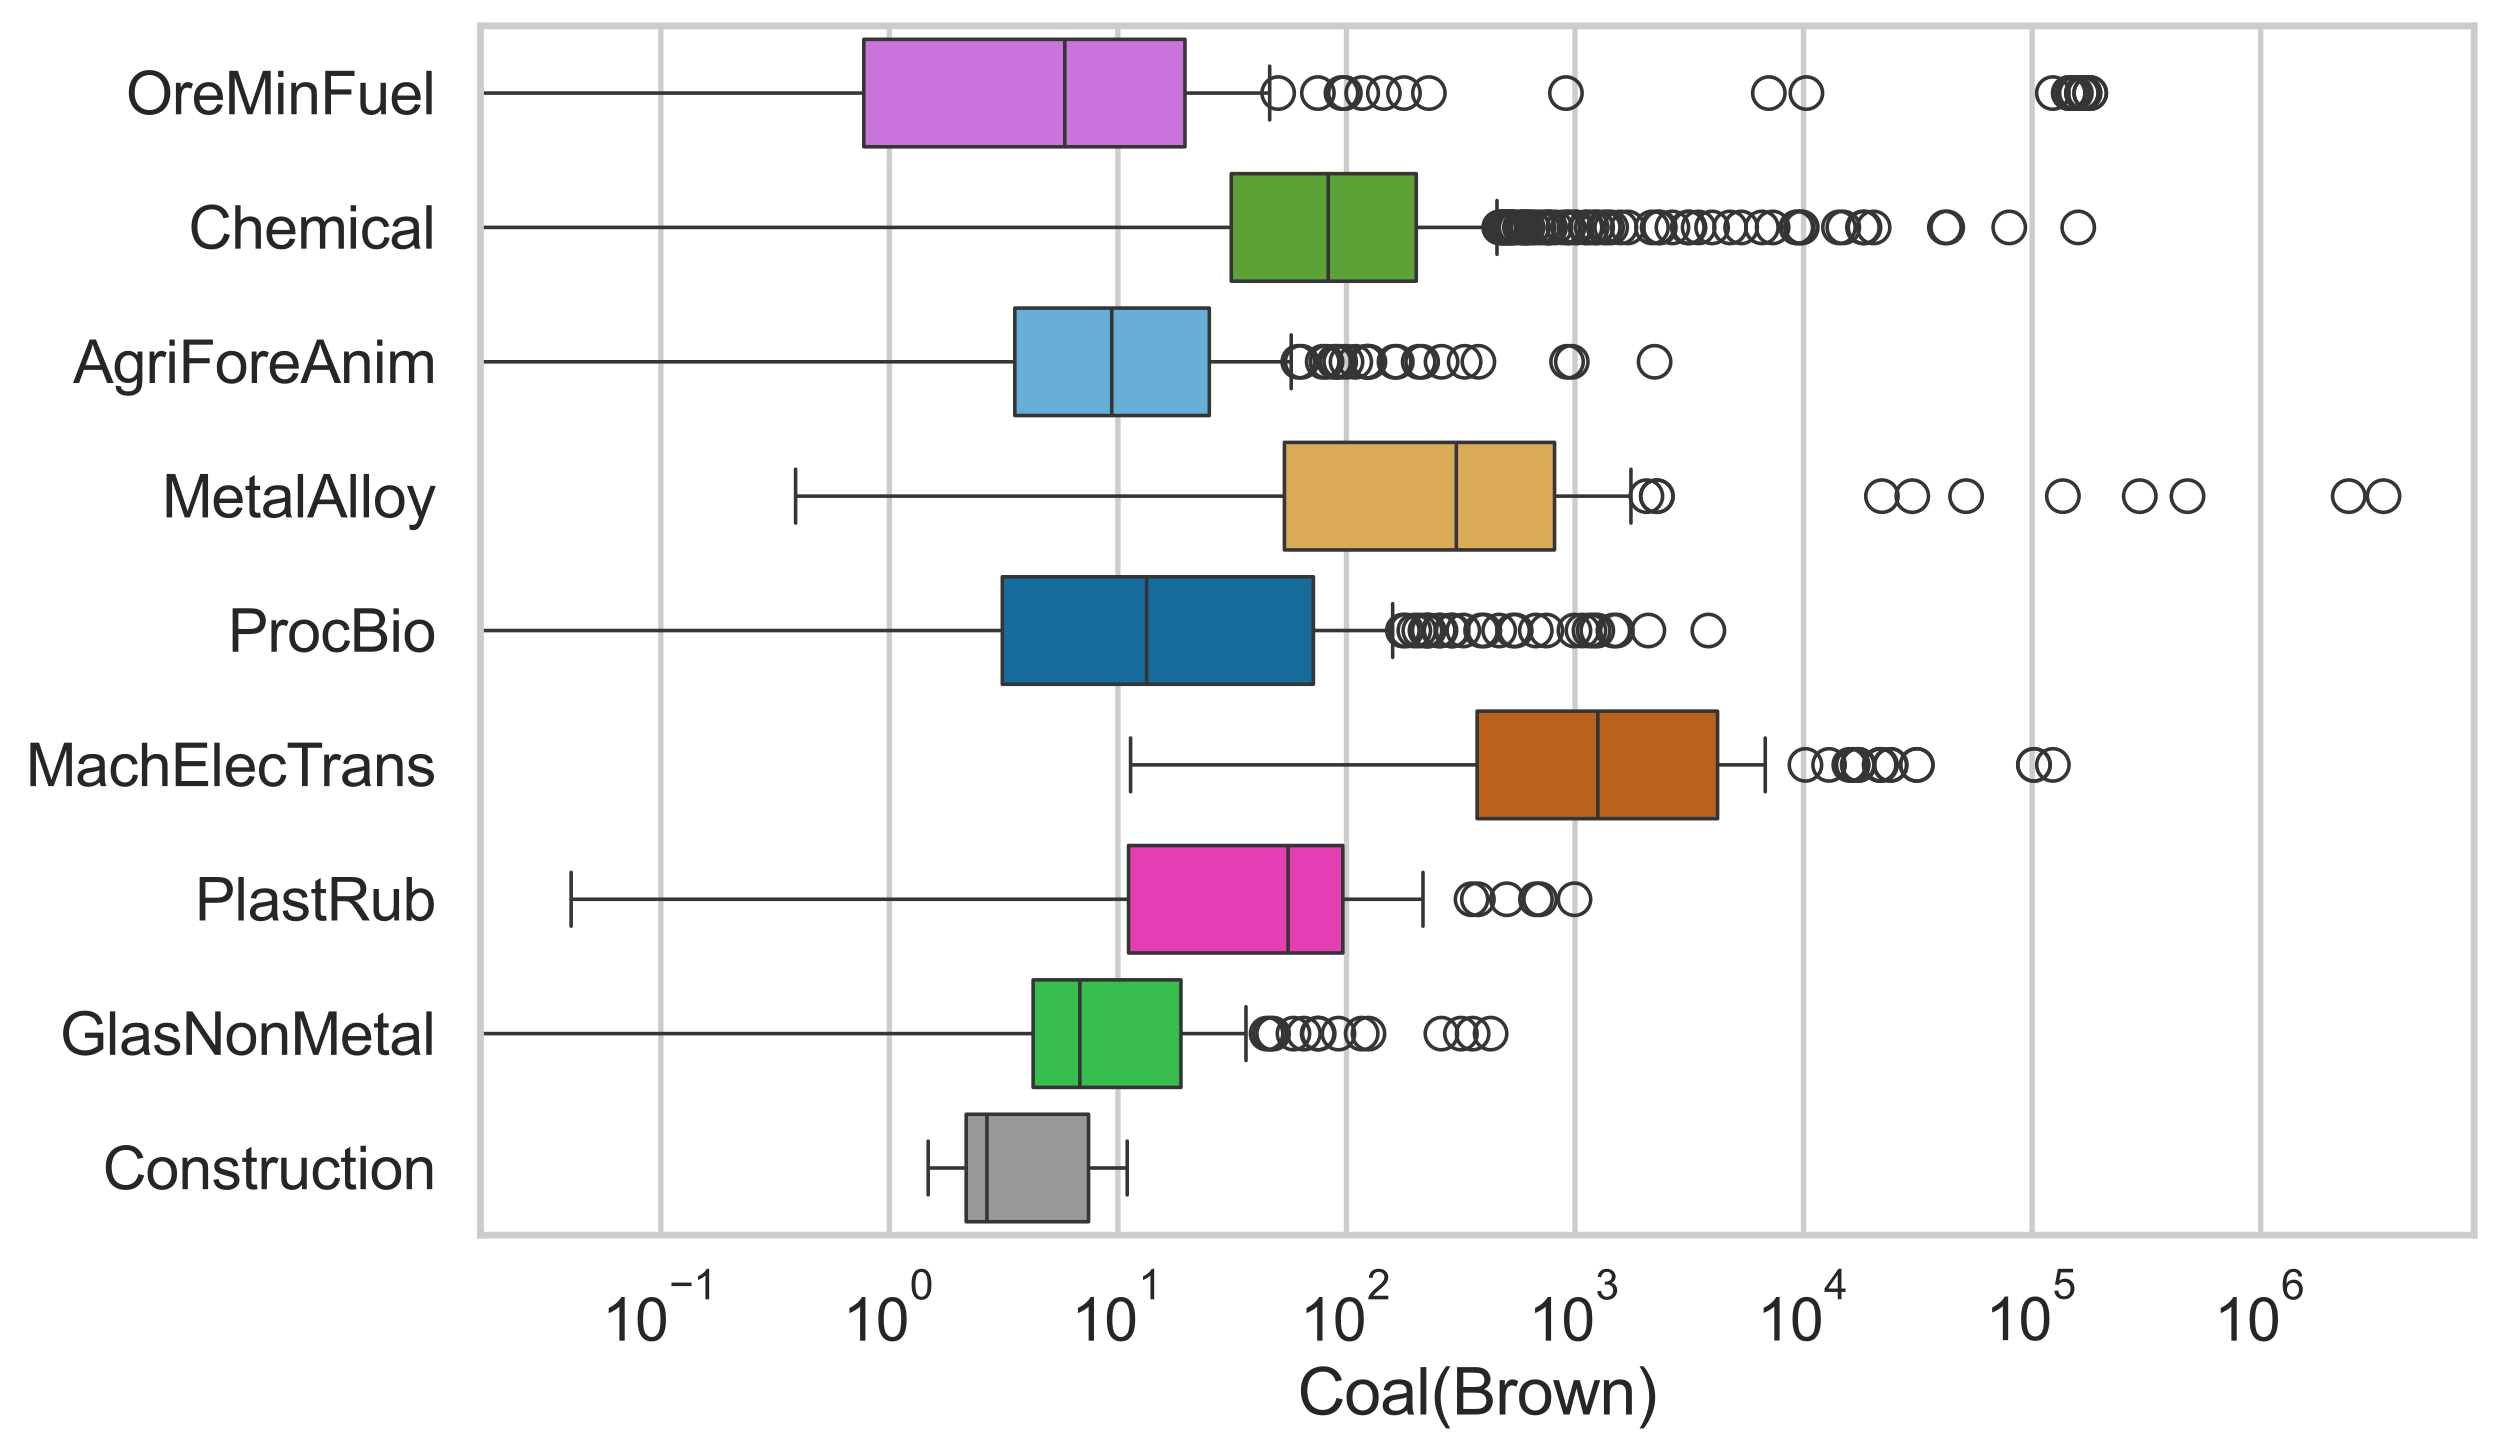 <?xml version="1.0" encoding="utf-8" standalone="no"?>
<!DOCTYPE svg PUBLIC "-//W3C//DTD SVG 1.1//EN"
  "http://www.w3.org/Graphics/SVG/1.1/DTD/svg11.dtd">
<svg xmlns:xlink="http://www.w3.org/1999/xlink" width="695.577pt" height="404.551pt" viewBox="0 0 695.577 404.551" xmlns="http://www.w3.org/2000/svg" version="1.1">
 <defs>
  <style type="text/css">*{stroke-linejoin: round; stroke-linecap: butt}</style>
 </defs>
 <g id="figure_1">
  <g id="patch_1">
   <path d="M 0 404.551 
L 695.577 404.551 
L 695.577 0 
L 0 0 
z
" style="fill: #ffffff"/>
  </g>
  <g id="axes_1">
   <g id="patch_2">
    <path d="M 133.697 343.665 
L 688.377 343.665 
L 688.377 7.2 
L 133.697 7.2 
z
" style="fill: #ffffff"/>
   </g>
   <g id="matplotlib.axis_1">
    <g id="xtick_1">
     <g id="line2d_1">
      <path d="M 183.856 343.665 
L 183.856 7.2 
" clip-path="url(#p3b2864bb59)" style="fill: none; stroke: #cccccc; stroke-width: 1.5; stroke-linecap: round"/>
     </g>
     <g id="text_1">
      <!-- $\mathdefault{10^{-1}}$ -->
      <g style="fill: #262626" transform="translate(167.521 373.18) scale(0.165 -0.165)">
       <defs>
        <path id="ArialMT-31" d="M 2384 0 
L 1822 0 
L 1822 3584 
Q 1619 3391 1289 3197 
Q 959 3003 697 2906 
L 697 3450 
Q 1169 3672 1522 3987 
Q 1875 4303 2022 4600 
L 2384 4600 
L 2384 0 
z
" transform="scale(0.016)"/>
        <path id="ArialMT-30" d="M 266 2259 
Q 266 3072 433 3567 
Q 600 4063 929 4331 
Q 1259 4600 1759 4600 
Q 2128 4600 2406 4451 
Q 2684 4303 2865 4023 
Q 3047 3744 3150 3342 
Q 3253 2941 3253 2259 
Q 3253 1453 3087 958 
Q 2922 463 2592 192 
Q 2263 -78 1759 -78 
Q 1097 -78 719 397 
Q 266 969 266 2259 
z
M 844 2259 
Q 844 1131 1108 757 
Q 1372 384 1759 384 
Q 2147 384 2411 759 
Q 2675 1134 2675 2259 
Q 2675 3391 2411 3762 
Q 2147 4134 1753 4134 
Q 1366 4134 1134 3806 
Q 844 3388 844 2259 
z
" transform="scale(0.016)"/>
        <path id="ArialMT-2212" d="M 3381 1997 
L 356 1997 
L 356 2522 
L 3381 2522 
L 3381 1997 
z
" transform="scale(0.016)"/>
       </defs>
       <use xlink:href="#ArialMT-31" transform="translate(0 0.994)"/>
       <use xlink:href="#ArialMT-30" transform="translate(55.615 0.994)"/>
       <use xlink:href="#ArialMT-2212" transform="translate(112.973 70.688) scale(0.7)"/>
       <use xlink:href="#ArialMT-31" transform="translate(153.852 70.688) scale(0.7)"/>
      </g>
     </g>
    </g>
    <g id="xtick_2">
     <g id="line2d_2">
      <path d="M 247.446 343.665 
L 247.446 7.2 
" clip-path="url(#p3b2864bb59)" style="fill: none; stroke: #cccccc; stroke-width: 1.5; stroke-linecap: round"/>
     </g>
     <g id="text_2">
      <!-- $\mathdefault{10^{0}}$ -->
      <g style="fill: #262626" transform="translate(234.493 373.18) scale(0.165 -0.165)">
       <use xlink:href="#ArialMT-31" transform="translate(0 0.994)"/>
       <use xlink:href="#ArialMT-30" transform="translate(55.615 0.994)"/>
       <use xlink:href="#ArialMT-30" transform="translate(112.973 70.688) scale(0.7)"/>
      </g>
     </g>
    </g>
    <g id="xtick_3">
     <g id="line2d_3">
      <path d="M 311.036 343.665 
L 311.036 7.2 
" clip-path="url(#p3b2864bb59)" style="fill: none; stroke: #cccccc; stroke-width: 1.5; stroke-linecap: round"/>
     </g>
     <g id="text_3">
      <!-- $\mathdefault{10^{1}}$ -->
      <g style="fill: #262626" transform="translate(298.083 373.18) scale(0.165 -0.165)">
       <use xlink:href="#ArialMT-31" transform="translate(0 0.994)"/>
       <use xlink:href="#ArialMT-30" transform="translate(55.615 0.994)"/>
       <use xlink:href="#ArialMT-31" transform="translate(112.973 70.688) scale(0.7)"/>
      </g>
     </g>
    </g>
    <g id="xtick_4">
     <g id="line2d_4">
      <path d="M 374.626 343.665 
L 374.626 7.2 
" clip-path="url(#p3b2864bb59)" style="fill: none; stroke: #cccccc; stroke-width: 1.5; stroke-linecap: round"/>
     </g>
     <g id="text_4">
      <!-- $\mathdefault{10^{2}}$ -->
      <g style="fill: #262626" transform="translate(361.673 373.18) scale(0.165 -0.165)">
       <defs>
        <path id="ArialMT-32" d="M 3222 541 
L 3222 0 
L 194 0 
Q 188 203 259 391 
Q 375 700 629 1000 
Q 884 1300 1366 1694 
Q 2113 2306 2375 2664 
Q 2638 3022 2638 3341 
Q 2638 3675 2398 3904 
Q 2159 4134 1775 4134 
Q 1369 4134 1125 3890 
Q 881 3647 878 3216 
L 300 3275 
Q 359 3922 746 4261 
Q 1134 4600 1788 4600 
Q 2447 4600 2831 4234 
Q 3216 3869 3216 3328 
Q 3216 3053 3103 2787 
Q 2991 2522 2730 2228 
Q 2469 1934 1863 1422 
Q 1356 997 1212 845 
Q 1069 694 975 541 
L 3222 541 
z
" transform="scale(0.016)"/>
       </defs>
       <use xlink:href="#ArialMT-31" transform="translate(0 0.994)"/>
       <use xlink:href="#ArialMT-30" transform="translate(55.615 0.994)"/>
       <use xlink:href="#ArialMT-32" transform="translate(112.973 70.688) scale(0.7)"/>
      </g>
     </g>
    </g>
    <g id="xtick_5">
     <g id="line2d_5">
      <path d="M 438.216 343.665 
L 438.216 7.2 
" clip-path="url(#p3b2864bb59)" style="fill: none; stroke: #cccccc; stroke-width: 1.5; stroke-linecap: round"/>
     </g>
     <g id="text_5">
      <!-- $\mathdefault{10^{3}}$ -->
      <g style="fill: #262626" transform="translate(425.263 373.18) scale(0.165 -0.165)">
       <defs>
        <path id="ArialMT-33" d="M 269 1209 
L 831 1284 
Q 928 806 1161 595 
Q 1394 384 1728 384 
Q 2125 384 2398 659 
Q 2672 934 2672 1341 
Q 2672 1728 2419 1979 
Q 2166 2231 1775 2231 
Q 1616 2231 1378 2169 
L 1441 2663 
Q 1497 2656 1531 2656 
Q 1891 2656 2178 2843 
Q 2466 3031 2466 3422 
Q 2466 3731 2256 3934 
Q 2047 4138 1716 4138 
Q 1388 4138 1169 3931 
Q 950 3725 888 3313 
L 325 3413 
Q 428 3978 793 4289 
Q 1159 4600 1703 4600 
Q 2078 4600 2393 4439 
Q 2709 4278 2876 4000 
Q 3044 3722 3044 3409 
Q 3044 3113 2884 2869 
Q 2725 2625 2413 2481 
Q 2819 2388 3044 2092 
Q 3269 1797 3269 1353 
Q 3269 753 2831 336 
Q 2394 -81 1725 -81 
Q 1122 -81 723 278 
Q 325 638 269 1209 
z
" transform="scale(0.016)"/>
       </defs>
       <use xlink:href="#ArialMT-31" transform="translate(0 0.994)"/>
       <use xlink:href="#ArialMT-30" transform="translate(55.615 0.994)"/>
       <use xlink:href="#ArialMT-33" transform="translate(112.973 70.688) scale(0.7)"/>
      </g>
     </g>
    </g>
    <g id="xtick_6">
     <g id="line2d_6">
      <path d="M 501.806 343.665 
L 501.806 7.2 
" clip-path="url(#p3b2864bb59)" style="fill: none; stroke: #cccccc; stroke-width: 1.5; stroke-linecap: round"/>
     </g>
     <g id="text_6">
      <!-- $\mathdefault{10^{4}}$ -->
      <g style="fill: #262626" transform="translate(488.853 373.015) scale(0.165 -0.165)">
       <defs>
        <path id="ArialMT-34" d="M 2069 0 
L 2069 1097 
L 81 1097 
L 81 1613 
L 2172 4581 
L 2631 4581 
L 2631 1613 
L 3250 1613 
L 3250 1097 
L 2631 1097 
L 2631 0 
L 2069 0 
z
M 2069 1613 
L 2069 3678 
L 634 1613 
L 2069 1613 
z
" transform="scale(0.016)"/>
       </defs>
       <use xlink:href="#ArialMT-31" transform="translate(0 0.202)"/>
       <use xlink:href="#ArialMT-30" transform="translate(55.615 0.202)"/>
       <use xlink:href="#ArialMT-34" transform="translate(112.973 69.895) scale(0.7)"/>
      </g>
     </g>
    </g>
    <g id="xtick_7">
     <g id="line2d_7">
      <path d="M 565.396 343.665 
L 565.396 7.2 
" clip-path="url(#p3b2864bb59)" style="fill: none; stroke: #cccccc; stroke-width: 1.5; stroke-linecap: round"/>
     </g>
     <g id="text_7">
      <!-- $\mathdefault{10^{5}}$ -->
      <g style="fill: #262626" transform="translate(552.443 373.015) scale(0.165 -0.165)">
       <defs>
        <path id="ArialMT-35" d="M 266 1200 
L 856 1250 
Q 922 819 1161 601 
Q 1400 384 1738 384 
Q 2144 384 2425 690 
Q 2706 997 2706 1503 
Q 2706 1984 2436 2262 
Q 2166 2541 1728 2541 
Q 1456 2541 1237 2417 
Q 1019 2294 894 2097 
L 366 2166 
L 809 4519 
L 3088 4519 
L 3088 3981 
L 1259 3981 
L 1013 2750 
Q 1425 3038 1878 3038 
Q 2478 3038 2890 2622 
Q 3303 2206 3303 1553 
Q 3303 931 2941 478 
Q 2500 -78 1738 -78 
Q 1113 -78 717 272 
Q 322 622 266 1200 
z
" transform="scale(0.016)"/>
       </defs>
       <use xlink:href="#ArialMT-31" transform="translate(0 0.88)"/>
       <use xlink:href="#ArialMT-30" transform="translate(55.615 0.88)"/>
       <use xlink:href="#ArialMT-35" transform="translate(112.973 70.573) scale(0.7)"/>
      </g>
     </g>
    </g>
    <g id="xtick_8">
     <g id="line2d_8">
      <path d="M 628.986 343.665 
L 628.986 7.2 
" clip-path="url(#p3b2864bb59)" style="fill: none; stroke: #cccccc; stroke-width: 1.5; stroke-linecap: round"/>
     </g>
     <g id="text_8">
      <!-- $\mathdefault{10^{6}}$ -->
      <g style="fill: #262626" transform="translate(616.033 373.18) scale(0.165 -0.165)">
       <defs>
        <path id="ArialMT-36" d="M 3184 3459 
L 2625 3416 
Q 2550 3747 2413 3897 
Q 2184 4138 1850 4138 
Q 1581 4138 1378 3988 
Q 1113 3794 959 3422 
Q 806 3050 800 2363 
Q 1003 2672 1297 2822 
Q 1591 2972 1913 2972 
Q 2475 2972 2870 2558 
Q 3266 2144 3266 1488 
Q 3266 1056 3080 686 
Q 2894 316 2569 119 
Q 2244 -78 1831 -78 
Q 1128 -78 684 439 
Q 241 956 241 2144 
Q 241 3472 731 4075 
Q 1159 4600 1884 4600 
Q 2425 4600 2770 4297 
Q 3116 3994 3184 3459 
z
M 888 1484 
Q 888 1194 1011 928 
Q 1134 663 1356 523 
Q 1578 384 1822 384 
Q 2178 384 2434 671 
Q 2691 959 2691 1453 
Q 2691 1928 2437 2201 
Q 2184 2475 1800 2475 
Q 1419 2475 1153 2201 
Q 888 1928 888 1484 
z
" transform="scale(0.016)"/>
       </defs>
       <use xlink:href="#ArialMT-31" transform="translate(0 0.994)"/>
       <use xlink:href="#ArialMT-30" transform="translate(55.615 0.994)"/>
       <use xlink:href="#ArialMT-36" transform="translate(112.973 70.688) scale(0.7)"/>
      </g>
     </g>
    </g>
    <g id="xtick_9"/>
    <g id="xtick_10"/>
    <g id="xtick_11"/>
    <g id="xtick_12"/>
    <g id="xtick_13"/>
    <g id="xtick_14"/>
    <g id="xtick_15"/>
    <g id="xtick_16"/>
    <g id="xtick_17"/>
    <g id="xtick_18"/>
    <g id="xtick_19"/>
    <g id="xtick_20"/>
    <g id="xtick_21"/>
    <g id="xtick_22"/>
    <g id="xtick_23"/>
    <g id="xtick_24"/>
    <g id="xtick_25"/>
    <g id="xtick_26"/>
    <g id="xtick_27"/>
    <g id="xtick_28"/>
    <g id="xtick_29"/>
    <g id="xtick_30"/>
    <g id="xtick_31"/>
    <g id="xtick_32"/>
    <g id="xtick_33"/>
    <g id="xtick_34"/>
    <g id="xtick_35"/>
    <g id="xtick_36"/>
    <g id="xtick_37"/>
    <g id="xtick_38"/>
    <g id="xtick_39"/>
    <g id="xtick_40"/>
    <g id="xtick_41"/>
    <g id="xtick_42"/>
    <g id="xtick_43"/>
    <g id="xtick_44"/>
    <g id="xtick_45"/>
    <g id="xtick_46"/>
    <g id="xtick_47"/>
    <g id="xtick_48"/>
    <g id="xtick_49"/>
    <g id="xtick_50"/>
    <g id="xtick_51"/>
    <g id="xtick_52"/>
    <g id="xtick_53"/>
    <g id="xtick_54"/>
    <g id="xtick_55"/>
    <g id="xtick_56"/>
    <g id="xtick_57"/>
    <g id="xtick_58"/>
    <g id="xtick_59"/>
    <g id="xtick_60"/>
    <g id="xtick_61"/>
    <g id="xtick_62"/>
    <g id="xtick_63"/>
    <g id="xtick_64"/>
    <g id="xtick_65"/>
    <g id="xtick_66"/>
    <g id="xtick_67"/>
    <g id="xtick_68"/>
    <g id="xtick_69"/>
    <g id="xtick_70"/>
    <g id="xtick_71"/>
    <g id="xtick_72"/>
    <g id="xtick_73"/>
    <g id="xtick_74"/>
    <g id="xtick_75"/>
    <g id="xtick_76"/>
    <g id="xtick_77"/>
    <g id="xtick_78"/>
    <g id="xtick_79"/>
    <g id="text_9">
     <!-- Coal(Brown) -->
     <g style="fill: #262626" transform="translate(361.025 393.563) scale(0.18 -0.18)">
      <defs>
       <path id="ArialMT-43" d="M 3763 1606 
L 4369 1453 
Q 4178 706 3683 314 
Q 3188 -78 2472 -78 
Q 1731 -78 1267 223 
Q 803 525 561 1097 
Q 319 1669 319 2325 
Q 319 3041 592 3573 
Q 866 4106 1370 4382 
Q 1875 4659 2481 4659 
Q 3169 4659 3637 4309 
Q 4106 3959 4291 3325 
L 3694 3184 
Q 3534 3684 3231 3912 
Q 2928 4141 2469 4141 
Q 1941 4141 1586 3887 
Q 1231 3634 1087 3207 
Q 944 2781 944 2328 
Q 944 1744 1114 1308 
Q 1284 872 1643 656 
Q 2003 441 2422 441 
Q 2931 441 3284 734 
Q 3638 1028 3763 1606 
z
" transform="scale(0.016)"/>
       <path id="ArialMT-6f" d="M 213 1659 
Q 213 2581 725 3025 
Q 1153 3394 1769 3394 
Q 2453 3394 2887 2945 
Q 3322 2497 3322 1706 
Q 3322 1066 3130 698 
Q 2938 331 2570 128 
Q 2203 -75 1769 -75 
Q 1072 -75 642 372 
Q 213 819 213 1659 
z
M 791 1659 
Q 791 1022 1069 705 
Q 1347 388 1769 388 
Q 2188 388 2466 706 
Q 2744 1025 2744 1678 
Q 2744 2294 2464 2611 
Q 2184 2928 1769 2928 
Q 1347 2928 1069 2612 
Q 791 2297 791 1659 
z
" transform="scale(0.016)"/>
       <path id="ArialMT-61" d="M 2588 409 
Q 2275 144 1986 34 
Q 1697 -75 1366 -75 
Q 819 -75 525 192 
Q 231 459 231 875 
Q 231 1119 342 1320 
Q 453 1522 633 1644 
Q 813 1766 1038 1828 
Q 1203 1872 1538 1913 
Q 2219 1994 2541 2106 
Q 2544 2222 2544 2253 
Q 2544 2597 2384 2738 
Q 2169 2928 1744 2928 
Q 1347 2928 1158 2789 
Q 969 2650 878 2297 
L 328 2372 
Q 403 2725 575 2942 
Q 747 3159 1072 3276 
Q 1397 3394 1825 3394 
Q 2250 3394 2515 3294 
Q 2781 3194 2906 3042 
Q 3031 2891 3081 2659 
Q 3109 2516 3109 2141 
L 3109 1391 
Q 3109 606 3145 398 
Q 3181 191 3288 0 
L 2700 0 
Q 2613 175 2588 409 
z
M 2541 1666 
Q 2234 1541 1622 1453 
Q 1275 1403 1131 1340 
Q 988 1278 909 1158 
Q 831 1038 831 891 
Q 831 666 1001 516 
Q 1172 366 1500 366 
Q 1825 366 2078 508 
Q 2331 650 2450 897 
Q 2541 1088 2541 1459 
L 2541 1666 
z
" transform="scale(0.016)"/>
       <path id="ArialMT-6c" d="M 409 0 
L 409 4581 
L 972 4581 
L 972 0 
L 409 0 
z
" transform="scale(0.016)"/>
       <path id="ArialMT-28" d="M 1497 -1347 
Q 1031 -759 709 28 
Q 388 816 388 1659 
Q 388 2403 628 3084 
Q 909 3875 1497 4659 
L 1900 4659 
Q 1522 4009 1400 3731 
Q 1209 3300 1100 2831 
Q 966 2247 966 1656 
Q 966 153 1900 -1347 
L 1497 -1347 
z
" transform="scale(0.016)"/>
       <path id="ArialMT-42" d="M 469 0 
L 469 4581 
L 2188 4581 
Q 2713 4581 3030 4442 
Q 3347 4303 3526 4014 
Q 3706 3725 3706 3409 
Q 3706 3116 3547 2856 
Q 3388 2597 3066 2438 
Q 3481 2316 3704 2022 
Q 3928 1728 3928 1328 
Q 3928 1006 3792 729 
Q 3656 453 3456 303 
Q 3256 153 2954 76 
Q 2653 0 2216 0 
L 469 0 
z
M 1075 2656 
L 2066 2656 
Q 2469 2656 2644 2709 
Q 2875 2778 2992 2937 
Q 3109 3097 3109 3338 
Q 3109 3566 3000 3739 
Q 2891 3913 2687 3977 
Q 2484 4041 1991 4041 
L 1075 4041 
L 1075 2656 
z
M 1075 541 
L 2216 541 
Q 2509 541 2628 563 
Q 2838 600 2978 687 
Q 3119 775 3209 942 
Q 3300 1109 3300 1328 
Q 3300 1584 3169 1773 
Q 3038 1963 2805 2039 
Q 2572 2116 2134 2116 
L 1075 2116 
L 1075 541 
z
" transform="scale(0.016)"/>
       <path id="ArialMT-72" d="M 416 0 
L 416 3319 
L 922 3319 
L 922 2816 
Q 1116 3169 1280 3281 
Q 1444 3394 1641 3394 
Q 1925 3394 2219 3213 
L 2025 2691 
Q 1819 2813 1613 2813 
Q 1428 2813 1281 2702 
Q 1134 2591 1072 2394 
Q 978 2094 978 1738 
L 978 0 
L 416 0 
z
" transform="scale(0.016)"/>
       <path id="ArialMT-77" d="M 1034 0 
L 19 3319 
L 600 3319 
L 1128 1403 
L 1325 691 
Q 1338 744 1497 1375 
L 2025 3319 
L 2603 3319 
L 3100 1394 
L 3266 759 
L 3456 1400 
L 4025 3319 
L 4572 3319 
L 3534 0 
L 2950 0 
L 2422 1988 
L 2294 2553 
L 1622 0 
L 1034 0 
z
" transform="scale(0.016)"/>
       <path id="ArialMT-6e" d="M 422 0 
L 422 3319 
L 928 3319 
L 928 2847 
Q 1294 3394 1984 3394 
Q 2284 3394 2536 3286 
Q 2788 3178 2913 3003 
Q 3038 2828 3088 2588 
Q 3119 2431 3119 2041 
L 3119 0 
L 2556 0 
L 2556 2019 
Q 2556 2363 2490 2533 
Q 2425 2703 2258 2804 
Q 2091 2906 1866 2906 
Q 1506 2906 1245 2678 
Q 984 2450 984 1813 
L 984 0 
L 422 0 
z
" transform="scale(0.016)"/>
       <path id="ArialMT-29" d="M 791 -1347 
L 388 -1347 
Q 1322 153 1322 1656 
Q 1322 2244 1188 2822 
Q 1081 3291 891 3722 
Q 769 4003 388 4659 
L 791 4659 
Q 1378 3875 1659 3084 
Q 1900 2403 1900 1659 
Q 1900 816 1576 28 
Q 1253 -759 791 -1347 
z
" transform="scale(0.016)"/>
      </defs>
      <use xlink:href="#ArialMT-43"/>
      <use xlink:href="#ArialMT-6f" transform="translate(72.217 0)"/>
      <use xlink:href="#ArialMT-61" transform="translate(127.832 0)"/>
      <use xlink:href="#ArialMT-6c" transform="translate(183.447 0)"/>
      <use xlink:href="#ArialMT-28" transform="translate(205.664 0)"/>
      <use xlink:href="#ArialMT-42" transform="translate(238.965 0)"/>
      <use xlink:href="#ArialMT-72" transform="translate(305.664 0)"/>
      <use xlink:href="#ArialMT-6f" transform="translate(338.965 0)"/>
      <use xlink:href="#ArialMT-77" transform="translate(394.58 0)"/>
      <use xlink:href="#ArialMT-6e" transform="translate(466.797 0)"/>
      <use xlink:href="#ArialMT-29" transform="translate(522.412 0)"/>
     </g>
    </g>
   </g>
   <g id="matplotlib.axis_2">
    <g id="ytick_1">
     <g id="text_10">
      <!-- OreMinFuel -->
      <g style="fill: #262626" transform="translate(35.013 31.798) scale(0.165 -0.165)">
       <defs>
        <path id="ArialMT-4f" d="M 309 2231 
Q 309 3372 921 4017 
Q 1534 4663 2503 4663 
Q 3138 4663 3647 4359 
Q 4156 4056 4423 3514 
Q 4691 2972 4691 2284 
Q 4691 1588 4409 1038 
Q 4128 488 3612 205 
Q 3097 -78 2500 -78 
Q 1853 -78 1343 234 
Q 834 547 571 1087 
Q 309 1628 309 2231 
z
M 934 2222 
Q 934 1394 1379 917 
Q 1825 441 2497 441 
Q 3181 441 3623 922 
Q 4066 1403 4066 2288 
Q 4066 2847 3877 3264 
Q 3688 3681 3323 3911 
Q 2959 4141 2506 4141 
Q 1863 4141 1398 3698 
Q 934 3256 934 2222 
z
" transform="scale(0.016)"/>
        <path id="ArialMT-65" d="M 2694 1069 
L 3275 997 
Q 3138 488 2766 206 
Q 2394 -75 1816 -75 
Q 1088 -75 661 373 
Q 234 822 234 1631 
Q 234 2469 665 2931 
Q 1097 3394 1784 3394 
Q 2450 3394 2872 2941 
Q 3294 2488 3294 1666 
Q 3294 1616 3291 1516 
L 816 1516 
Q 847 969 1125 678 
Q 1403 388 1819 388 
Q 2128 388 2347 550 
Q 2566 713 2694 1069 
z
M 847 1978 
L 2700 1978 
Q 2663 2397 2488 2606 
Q 2219 2931 1791 2931 
Q 1403 2931 1139 2672 
Q 875 2413 847 1978 
z
" transform="scale(0.016)"/>
        <path id="ArialMT-4d" d="M 475 0 
L 475 4581 
L 1388 4581 
L 2472 1338 
Q 2622 884 2691 659 
Q 2769 909 2934 1394 
L 4031 4581 
L 4847 4581 
L 4847 0 
L 4263 0 
L 4263 3834 
L 2931 0 
L 2384 0 
L 1059 3900 
L 1059 0 
L 475 0 
z
" transform="scale(0.016)"/>
        <path id="ArialMT-69" d="M 425 3934 
L 425 4581 
L 988 4581 
L 988 3934 
L 425 3934 
z
M 425 0 
L 425 3319 
L 988 3319 
L 988 0 
L 425 0 
z
" transform="scale(0.016)"/>
        <path id="ArialMT-46" d="M 525 0 
L 525 4581 
L 3616 4581 
L 3616 4041 
L 1131 4041 
L 1131 2622 
L 3281 2622 
L 3281 2081 
L 1131 2081 
L 1131 0 
L 525 0 
z
" transform="scale(0.016)"/>
        <path id="ArialMT-75" d="M 2597 0 
L 2597 488 
Q 2209 -75 1544 -75 
Q 1250 -75 995 37 
Q 741 150 617 320 
Q 494 491 444 738 
Q 409 903 409 1263 
L 409 3319 
L 972 3319 
L 972 1478 
Q 972 1038 1006 884 
Q 1059 663 1231 536 
Q 1403 409 1656 409 
Q 1909 409 2131 539 
Q 2353 669 2445 892 
Q 2538 1116 2538 1541 
L 2538 3319 
L 3100 3319 
L 3100 0 
L 2597 0 
z
" transform="scale(0.016)"/>
       </defs>
       <use xlink:href="#ArialMT-4f"/>
       <use xlink:href="#ArialMT-72" transform="translate(77.783 0)"/>
       <use xlink:href="#ArialMT-65" transform="translate(111.084 0)"/>
       <use xlink:href="#ArialMT-4d" transform="translate(166.699 0)"/>
       <use xlink:href="#ArialMT-69" transform="translate(250 0)"/>
       <use xlink:href="#ArialMT-6e" transform="translate(272.217 0)"/>
       <use xlink:href="#ArialMT-46" transform="translate(327.832 0)"/>
       <use xlink:href="#ArialMT-75" transform="translate(388.916 0)"/>
       <use xlink:href="#ArialMT-65" transform="translate(444.531 0)"/>
       <use xlink:href="#ArialMT-6c" transform="translate(500.146 0)"/>
      </g>
     </g>
    </g>
    <g id="ytick_2">
     <g id="text_11">
      <!-- Chemical -->
      <g style="fill: #262626" transform="translate(52.428 69.183) scale(0.165 -0.165)">
       <defs>
        <path id="ArialMT-68" d="M 422 0 
L 422 4581 
L 984 4581 
L 984 2938 
Q 1378 3394 1978 3394 
Q 2347 3394 2619 3248 
Q 2891 3103 3008 2847 
Q 3125 2591 3125 2103 
L 3125 0 
L 2563 0 
L 2563 2103 
Q 2563 2525 2380 2717 
Q 2197 2909 1863 2909 
Q 1613 2909 1392 2779 
Q 1172 2650 1078 2428 
Q 984 2206 984 1816 
L 984 0 
L 422 0 
z
" transform="scale(0.016)"/>
        <path id="ArialMT-6d" d="M 422 0 
L 422 3319 
L 925 3319 
L 925 2853 
Q 1081 3097 1340 3245 
Q 1600 3394 1931 3394 
Q 2300 3394 2536 3241 
Q 2772 3088 2869 2813 
Q 3263 3394 3894 3394 
Q 4388 3394 4653 3120 
Q 4919 2847 4919 2278 
L 4919 0 
L 4359 0 
L 4359 2091 
Q 4359 2428 4304 2576 
Q 4250 2725 4106 2815 
Q 3963 2906 3769 2906 
Q 3419 2906 3187 2673 
Q 2956 2441 2956 1928 
L 2956 0 
L 2394 0 
L 2394 2156 
Q 2394 2531 2256 2718 
Q 2119 2906 1806 2906 
Q 1569 2906 1367 2781 
Q 1166 2656 1075 2415 
Q 984 2175 984 1722 
L 984 0 
L 422 0 
z
" transform="scale(0.016)"/>
        <path id="ArialMT-63" d="M 2588 1216 
L 3141 1144 
Q 3050 572 2676 248 
Q 2303 -75 1759 -75 
Q 1078 -75 664 370 
Q 250 816 250 1647 
Q 250 2184 428 2587 
Q 606 2991 970 3192 
Q 1334 3394 1763 3394 
Q 2303 3394 2647 3120 
Q 2991 2847 3088 2344 
L 2541 2259 
Q 2463 2594 2264 2762 
Q 2066 2931 1784 2931 
Q 1359 2931 1093 2626 
Q 828 2322 828 1663 
Q 828 994 1084 691 
Q 1341 388 1753 388 
Q 2084 388 2306 591 
Q 2528 794 2588 1216 
z
" transform="scale(0.016)"/>
       </defs>
       <use xlink:href="#ArialMT-43"/>
       <use xlink:href="#ArialMT-68" transform="translate(72.217 0)"/>
       <use xlink:href="#ArialMT-65" transform="translate(127.832 0)"/>
       <use xlink:href="#ArialMT-6d" transform="translate(183.447 0)"/>
       <use xlink:href="#ArialMT-69" transform="translate(266.748 0)"/>
       <use xlink:href="#ArialMT-63" transform="translate(288.965 0)"/>
       <use xlink:href="#ArialMT-61" transform="translate(338.965 0)"/>
       <use xlink:href="#ArialMT-6c" transform="translate(394.58 0)"/>
      </g>
     </g>
    </g>
    <g id="ytick_3">
     <g id="text_12">
      <!-- AgriForeAnim -->
      <g style="fill: #262626" transform="translate(20.341 106.568) scale(0.165 -0.165)">
       <defs>
        <path id="ArialMT-41" d="M -9 0 
L 1750 4581 
L 2403 4581 
L 4278 0 
L 3588 0 
L 3053 1388 
L 1138 1388 
L 634 0 
L -9 0 
z
M 1313 1881 
L 2866 1881 
L 2388 3150 
Q 2169 3728 2063 4100 
Q 1975 3659 1816 3225 
L 1313 1881 
z
" transform="scale(0.016)"/>
        <path id="ArialMT-67" d="M 319 -275 
L 866 -356 
Q 900 -609 1056 -725 
Q 1266 -881 1628 -881 
Q 2019 -881 2231 -725 
Q 2444 -569 2519 -288 
Q 2563 -116 2559 434 
Q 2191 0 1641 0 
Q 956 0 581 494 
Q 206 988 206 1678 
Q 206 2153 378 2554 
Q 550 2956 876 3175 
Q 1203 3394 1644 3394 
Q 2231 3394 2613 2919 
L 2613 3319 
L 3131 3319 
L 3131 450 
Q 3131 -325 2973 -648 
Q 2816 -972 2473 -1159 
Q 2131 -1347 1631 -1347 
Q 1038 -1347 672 -1080 
Q 306 -813 319 -275 
z
M 784 1719 
Q 784 1066 1043 766 
Q 1303 466 1694 466 
Q 2081 466 2343 764 
Q 2606 1063 2606 1700 
Q 2606 2309 2336 2618 
Q 2066 2928 1684 2928 
Q 1309 2928 1046 2623 
Q 784 2319 784 1719 
z
" transform="scale(0.016)"/>
       </defs>
       <use xlink:href="#ArialMT-41"/>
       <use xlink:href="#ArialMT-67" transform="translate(66.699 0)"/>
       <use xlink:href="#ArialMT-72" transform="translate(122.314 0)"/>
       <use xlink:href="#ArialMT-69" transform="translate(155.615 0)"/>
       <use xlink:href="#ArialMT-46" transform="translate(177.832 0)"/>
       <use xlink:href="#ArialMT-6f" transform="translate(238.916 0)"/>
       <use xlink:href="#ArialMT-72" transform="translate(294.531 0)"/>
       <use xlink:href="#ArialMT-65" transform="translate(327.832 0)"/>
       <use xlink:href="#ArialMT-41" transform="translate(383.447 0)"/>
       <use xlink:href="#ArialMT-6e" transform="translate(450.146 0)"/>
       <use xlink:href="#ArialMT-69" transform="translate(505.762 0)"/>
       <use xlink:href="#ArialMT-6d" transform="translate(527.979 0)"/>
      </g>
     </g>
    </g>
    <g id="ytick_4">
     <g id="text_13">
      <!-- MetalAlloy -->
      <g style="fill: #262626" transform="translate(45.088 143.953) scale(0.165 -0.165)">
       <defs>
        <path id="ArialMT-74" d="M 1650 503 
L 1731 6 
Q 1494 -44 1306 -44 
Q 1000 -44 831 53 
Q 663 150 594 308 
Q 525 466 525 972 
L 525 2881 
L 113 2881 
L 113 3319 
L 525 3319 
L 525 4141 
L 1084 4478 
L 1084 3319 
L 1650 3319 
L 1650 2881 
L 1084 2881 
L 1084 941 
Q 1084 700 1114 631 
Q 1144 563 1211 522 
Q 1278 481 1403 481 
Q 1497 481 1650 503 
z
" transform="scale(0.016)"/>
        <path id="ArialMT-79" d="M 397 -1278 
L 334 -750 
Q 519 -800 656 -800 
Q 844 -800 956 -737 
Q 1069 -675 1141 -563 
Q 1194 -478 1313 -144 
Q 1328 -97 1363 -6 
L 103 3319 
L 709 3319 
L 1400 1397 
Q 1534 1031 1641 628 
Q 1738 1016 1872 1384 
L 2581 3319 
L 3144 3319 
L 1881 -56 
Q 1678 -603 1566 -809 
Q 1416 -1088 1222 -1217 
Q 1028 -1347 759 -1347 
Q 597 -1347 397 -1278 
z
" transform="scale(0.016)"/>
       </defs>
       <use xlink:href="#ArialMT-4d"/>
       <use xlink:href="#ArialMT-65" transform="translate(83.301 0)"/>
       <use xlink:href="#ArialMT-74" transform="translate(138.916 0)"/>
       <use xlink:href="#ArialMT-61" transform="translate(166.699 0)"/>
       <use xlink:href="#ArialMT-6c" transform="translate(222.314 0)"/>
       <use xlink:href="#ArialMT-41" transform="translate(244.531 0)"/>
       <use xlink:href="#ArialMT-6c" transform="translate(311.23 0)"/>
       <use xlink:href="#ArialMT-6c" transform="translate(333.447 0)"/>
       <use xlink:href="#ArialMT-6f" transform="translate(355.664 0)"/>
       <use xlink:href="#ArialMT-79" transform="translate(411.279 0)"/>
      </g>
     </g>
    </g>
    <g id="ytick_5">
     <g id="text_14">
      <!-- ProcBio -->
      <g style="fill: #262626" transform="translate(63.424 181.337) scale(0.165 -0.165)">
       <defs>
        <path id="ArialMT-50" d="M 494 0 
L 494 4581 
L 2222 4581 
Q 2678 4581 2919 4538 
Q 3256 4481 3484 4323 
Q 3713 4166 3852 3881 
Q 3991 3597 3991 3256 
Q 3991 2672 3619 2267 
Q 3247 1863 2275 1863 
L 1100 1863 
L 1100 0 
L 494 0 
z
M 1100 2403 
L 2284 2403 
Q 2872 2403 3119 2622 
Q 3366 2841 3366 3238 
Q 3366 3525 3220 3729 
Q 3075 3934 2838 4000 
Q 2684 4041 2272 4041 
L 1100 4041 
L 1100 2403 
z
" transform="scale(0.016)"/>
       </defs>
       <use xlink:href="#ArialMT-50"/>
       <use xlink:href="#ArialMT-72" transform="translate(66.699 0)"/>
       <use xlink:href="#ArialMT-6f" transform="translate(100 0)"/>
       <use xlink:href="#ArialMT-63" transform="translate(155.615 0)"/>
       <use xlink:href="#ArialMT-42" transform="translate(205.615 0)"/>
       <use xlink:href="#ArialMT-69" transform="translate(272.314 0)"/>
       <use xlink:href="#ArialMT-6f" transform="translate(294.531 0)"/>
      </g>
     </g>
    </g>
    <g id="ytick_6">
     <g id="text_15">
      <!-- MachElecTrans -->
      <g style="fill: #262626" transform="translate(7.2 218.722) scale(0.165 -0.165)">
       <defs>
        <path id="ArialMT-45" d="M 506 0 
L 506 4581 
L 3819 4581 
L 3819 4041 
L 1113 4041 
L 1113 2638 
L 3647 2638 
L 3647 2100 
L 1113 2100 
L 1113 541 
L 3925 541 
L 3925 0 
L 506 0 
z
" transform="scale(0.016)"/>
        <path id="ArialMT-54" d="M 1659 0 
L 1659 4041 
L 150 4041 
L 150 4581 
L 3781 4581 
L 3781 4041 
L 2266 4041 
L 2266 0 
L 1659 0 
z
" transform="scale(0.016)"/>
        <path id="ArialMT-73" d="M 197 991 
L 753 1078 
Q 800 744 1014 566 
Q 1228 388 1613 388 
Q 2000 388 2187 545 
Q 2375 703 2375 916 
Q 2375 1106 2209 1216 
Q 2094 1291 1634 1406 
Q 1016 1563 777 1677 
Q 538 1791 414 1992 
Q 291 2194 291 2438 
Q 291 2659 392 2848 
Q 494 3038 669 3163 
Q 800 3259 1026 3326 
Q 1253 3394 1513 3394 
Q 1903 3394 2198 3281 
Q 2494 3169 2634 2976 
Q 2775 2784 2828 2463 
L 2278 2388 
Q 2241 2644 2061 2787 
Q 1881 2931 1553 2931 
Q 1166 2931 1000 2803 
Q 834 2675 834 2503 
Q 834 2394 903 2306 
Q 972 2216 1119 2156 
Q 1203 2125 1616 2013 
Q 2213 1853 2448 1751 
Q 2684 1650 2818 1456 
Q 2953 1263 2953 975 
Q 2953 694 2789 445 
Q 2625 197 2315 61 
Q 2006 -75 1616 -75 
Q 969 -75 630 194 
Q 291 463 197 991 
z
" transform="scale(0.016)"/>
       </defs>
       <use xlink:href="#ArialMT-4d"/>
       <use xlink:href="#ArialMT-61" transform="translate(83.301 0)"/>
       <use xlink:href="#ArialMT-63" transform="translate(138.916 0)"/>
       <use xlink:href="#ArialMT-68" transform="translate(188.916 0)"/>
       <use xlink:href="#ArialMT-45" transform="translate(244.531 0)"/>
       <use xlink:href="#ArialMT-6c" transform="translate(311.23 0)"/>
       <use xlink:href="#ArialMT-65" transform="translate(333.447 0)"/>
       <use xlink:href="#ArialMT-63" transform="translate(389.062 0)"/>
       <use xlink:href="#ArialMT-54" transform="translate(439.062 0)"/>
       <use xlink:href="#ArialMT-72" transform="translate(496.396 0)"/>
       <use xlink:href="#ArialMT-61" transform="translate(529.697 0)"/>
       <use xlink:href="#ArialMT-6e" transform="translate(585.312 0)"/>
       <use xlink:href="#ArialMT-73" transform="translate(640.928 0)"/>
      </g>
     </g>
    </g>
    <g id="ytick_7">
     <g id="text_16">
      <!-- PlastRub -->
      <g style="fill: #262626" transform="translate(54.248 256.107) scale(0.165 -0.165)">
       <defs>
        <path id="ArialMT-52" d="M 503 0 
L 503 4581 
L 2534 4581 
Q 3147 4581 3465 4457 
Q 3784 4334 3975 4021 
Q 4166 3709 4166 3331 
Q 4166 2844 3850 2509 
Q 3534 2175 2875 2084 
Q 3116 1969 3241 1856 
Q 3506 1613 3744 1247 
L 4541 0 
L 3778 0 
L 3172 953 
Q 2906 1366 2734 1584 
Q 2563 1803 2427 1890 
Q 2291 1978 2150 2013 
Q 2047 2034 1813 2034 
L 1109 2034 
L 1109 0 
L 503 0 
z
M 1109 2559 
L 2413 2559 
Q 2828 2559 3062 2645 
Q 3297 2731 3419 2920 
Q 3541 3109 3541 3331 
Q 3541 3656 3305 3865 
Q 3069 4075 2559 4075 
L 1109 4075 
L 1109 2559 
z
" transform="scale(0.016)"/>
        <path id="ArialMT-62" d="M 941 0 
L 419 0 
L 419 4581 
L 981 4581 
L 981 2947 
Q 1338 3394 1891 3394 
Q 2197 3394 2470 3270 
Q 2744 3147 2920 2923 
Q 3097 2700 3197 2384 
Q 3297 2069 3297 1709 
Q 3297 856 2875 390 
Q 2453 -75 1863 -75 
Q 1275 -75 941 416 
L 941 0 
z
M 934 1684 
Q 934 1088 1097 822 
Q 1363 388 1816 388 
Q 2184 388 2453 708 
Q 2722 1028 2722 1663 
Q 2722 2313 2464 2622 
Q 2206 2931 1841 2931 
Q 1472 2931 1203 2611 
Q 934 2291 934 1684 
z
" transform="scale(0.016)"/>
       </defs>
       <use xlink:href="#ArialMT-50"/>
       <use xlink:href="#ArialMT-6c" transform="translate(66.699 0)"/>
       <use xlink:href="#ArialMT-61" transform="translate(88.916 0)"/>
       <use xlink:href="#ArialMT-73" transform="translate(144.531 0)"/>
       <use xlink:href="#ArialMT-74" transform="translate(194.531 0)"/>
       <use xlink:href="#ArialMT-52" transform="translate(222.314 0)"/>
       <use xlink:href="#ArialMT-75" transform="translate(294.531 0)"/>
       <use xlink:href="#ArialMT-62" transform="translate(350.146 0)"/>
      </g>
     </g>
    </g>
    <g id="ytick_8">
     <g id="text_17">
      <!-- GlasNonMetal -->
      <g style="fill: #262626" transform="translate(16.659 293.492) scale(0.165 -0.165)">
       <defs>
        <path id="ArialMT-47" d="M 2638 1797 
L 2638 2334 
L 4578 2338 
L 4578 638 
Q 4131 281 3656 101 
Q 3181 -78 2681 -78 
Q 2006 -78 1454 211 
Q 903 500 622 1047 
Q 341 1594 341 2269 
Q 341 2938 620 3517 
Q 900 4097 1425 4378 
Q 1950 4659 2634 4659 
Q 3131 4659 3532 4498 
Q 3934 4338 4162 4050 
Q 4391 3763 4509 3300 
L 3963 3150 
Q 3859 3500 3706 3700 
Q 3553 3900 3268 4020 
Q 2984 4141 2638 4141 
Q 2222 4141 1919 4014 
Q 1616 3888 1430 3681 
Q 1244 3475 1141 3228 
Q 966 2803 966 2306 
Q 966 1694 1177 1281 
Q 1388 869 1791 669 
Q 2194 469 2647 469 
Q 3041 469 3416 620 
Q 3791 772 3984 944 
L 3984 1797 
L 2638 1797 
z
" transform="scale(0.016)"/>
        <path id="ArialMT-4e" d="M 488 0 
L 488 4581 
L 1109 4581 
L 3516 984 
L 3516 4581 
L 4097 4581 
L 4097 0 
L 3475 0 
L 1069 3600 
L 1069 0 
L 488 0 
z
" transform="scale(0.016)"/>
       </defs>
       <use xlink:href="#ArialMT-47"/>
       <use xlink:href="#ArialMT-6c" transform="translate(77.783 0)"/>
       <use xlink:href="#ArialMT-61" transform="translate(100 0)"/>
       <use xlink:href="#ArialMT-73" transform="translate(155.615 0)"/>
       <use xlink:href="#ArialMT-4e" transform="translate(205.615 0)"/>
       <use xlink:href="#ArialMT-6f" transform="translate(277.832 0)"/>
       <use xlink:href="#ArialMT-6e" transform="translate(333.447 0)"/>
       <use xlink:href="#ArialMT-4d" transform="translate(389.062 0)"/>
       <use xlink:href="#ArialMT-65" transform="translate(472.363 0)"/>
       <use xlink:href="#ArialMT-74" transform="translate(527.979 0)"/>
       <use xlink:href="#ArialMT-61" transform="translate(555.762 0)"/>
       <use xlink:href="#ArialMT-6c" transform="translate(611.377 0)"/>
      </g>
     </g>
    </g>
    <g id="ytick_9">
     <g id="text_18">
      <!-- Construction -->
      <g style="fill: #262626" transform="translate(28.575 330.877) scale(0.165 -0.165)">
       <use xlink:href="#ArialMT-43"/>
       <use xlink:href="#ArialMT-6f" transform="translate(72.217 0)"/>
       <use xlink:href="#ArialMT-6e" transform="translate(127.832 0)"/>
       <use xlink:href="#ArialMT-73" transform="translate(183.447 0)"/>
       <use xlink:href="#ArialMT-74" transform="translate(233.447 0)"/>
       <use xlink:href="#ArialMT-72" transform="translate(261.23 0)"/>
       <use xlink:href="#ArialMT-75" transform="translate(294.531 0)"/>
       <use xlink:href="#ArialMT-63" transform="translate(350.146 0)"/>
       <use xlink:href="#ArialMT-74" transform="translate(400.146 0)"/>
       <use xlink:href="#ArialMT-69" transform="translate(427.93 0)"/>
       <use xlink:href="#ArialMT-6f" transform="translate(450.146 0)"/>
       <use xlink:href="#ArialMT-6e" transform="translate(505.762 0)"/>
      </g>
     </g>
    </g>
   </g>
   <g id="patch_3">
    <path d="M 240.337 10.938 
L 240.337 40.846 
L 329.691 40.846 
L 329.691 10.938 
L 240.337 10.938 
z
" clip-path="url(#p3b2864bb59)" style="fill: #ca74db; stroke: #353535; stroke-linejoin: miter"/>
   </g>
   <g id="line2d_9">
    <path d="M 240.337 25.892 
L -1 25.892 
" clip-path="url(#p3b2864bb59)" style="fill: none; stroke: #353535"/>
   </g>
   <g id="line2d_10">
    <path d="M 329.691 25.892 
L 353.268 25.892 
" clip-path="url(#p3b2864bb59)" style="fill: none; stroke: #353535"/>
   </g>
   <g id="line2d_11">
    <path clip-path="url(#p3b2864bb59)" style="fill: none; stroke: #353535; stroke-linecap: round"/>
   </g>
   <g id="line2d_12">
    <path d="M 353.268 18.415 
L 353.268 33.369 
" clip-path="url(#p3b2864bb59)" style="fill: none; stroke: #353535; stroke-linecap: round"/>
   </g>
   <g id="line2d_13">
    <defs>
     <path id="mf09019f7e9" d="M 0 4.5 
C 1.193 4.5 2.338 4.026 3.182 3.182 
C 4.026 2.338 4.5 1.193 4.5 0 
C 4.5 -1.193 4.026 -2.338 3.182 -3.182 
C 2.338 -4.026 1.193 -4.5 0 -4.5 
C -1.193 -4.5 -2.338 -4.026 -3.182 -3.182 
C -4.026 -2.338 -4.5 -1.193 -4.5 0 
C -4.5 1.193 -4.026 2.338 -3.182 3.182 
C -2.338 4.026 -1.193 4.5 0 4.5 
z
" style="stroke: #353535"/>
    </defs>
    <g clip-path="url(#p3b2864bb59)">
     <use xlink:href="#mf09019f7e9" x="575.724" y="25.892" style="fill-opacity: 0; stroke: #353535"/>
     <use xlink:href="#mf09019f7e9" x="577.557" y="25.892" style="fill-opacity: 0; stroke: #353535"/>
     <use xlink:href="#mf09019f7e9" x="579.345" y="25.892" style="fill-opacity: 0; stroke: #353535"/>
     <use xlink:href="#mf09019f7e9" x="397.56" y="25.892" style="fill-opacity: 0; stroke: #353535"/>
     <use xlink:href="#mf09019f7e9" x="571.155" y="25.892" style="fill-opacity: 0; stroke: #353535"/>
     <use xlink:href="#mf09019f7e9" x="579.354" y="25.892" style="fill-opacity: 0; stroke: #353535"/>
     <use xlink:href="#mf09019f7e9" x="355.621" y="25.892" style="fill-opacity: 0; stroke: #353535"/>
     <use xlink:href="#mf09019f7e9" x="374.187" y="25.892" style="fill-opacity: 0; stroke: #353535"/>
     <use xlink:href="#mf09019f7e9" x="379.009" y="25.892" style="fill-opacity: 0; stroke: #353535"/>
     <use xlink:href="#mf09019f7e9" x="492.139" y="25.892" style="fill-opacity: 0; stroke: #353535"/>
     <use xlink:href="#mf09019f7e9" x="579.46" y="25.892" style="fill-opacity: 0; stroke: #353535"/>
     <use xlink:href="#mf09019f7e9" x="581.553" y="25.892" style="fill-opacity: 0; stroke: #353535"/>
     <use xlink:href="#mf09019f7e9" x="366.676" y="25.892" style="fill-opacity: 0; stroke: #353535"/>
     <use xlink:href="#mf09019f7e9" x="581.563" y="25.892" style="fill-opacity: 0; stroke: #353535"/>
     <use xlink:href="#mf09019f7e9" x="390.626" y="25.892" style="fill-opacity: 0; stroke: #353535"/>
     <use xlink:href="#mf09019f7e9" x="385.026" y="25.892" style="fill-opacity: 0; stroke: #353535"/>
     <use xlink:href="#mf09019f7e9" x="579.245" y="25.892" style="fill-opacity: 0; stroke: #353535"/>
     <use xlink:href="#mf09019f7e9" x="373.251" y="25.892" style="fill-opacity: 0; stroke: #353535"/>
     <use xlink:href="#mf09019f7e9" x="502.596" y="25.892" style="fill-opacity: 0; stroke: #353535"/>
     <use xlink:href="#mf09019f7e9" x="576.68" y="25.892" style="fill-opacity: 0; stroke: #353535"/>
     <use xlink:href="#mf09019f7e9" x="435.686" y="25.892" style="fill-opacity: 0; stroke: #353535"/>
     <use xlink:href="#mf09019f7e9" x="580.01" y="25.892" style="fill-opacity: 0; stroke: #353535"/>
     <use xlink:href="#mf09019f7e9" x="575.575" y="25.892" style="fill-opacity: 0; stroke: #353535"/>
    </g>
   </g>
   <g id="patch_4">
    <path d="M 342.58 48.323 
L 342.58 78.231 
L 394.048 78.231 
L 394.048 48.323 
L 342.58 48.323 
z
" clip-path="url(#p3b2864bb59)" style="fill: #5ca236; stroke: #353535; stroke-linejoin: miter"/>
   </g>
   <g id="line2d_14">
    <path d="M 342.58 63.277 
L -1 63.277 
" clip-path="url(#p3b2864bb59)" style="fill: none; stroke: #353535"/>
   </g>
   <g id="line2d_15">
    <path d="M 394.048 63.277 
L 416.507 63.277 
" clip-path="url(#p3b2864bb59)" style="fill: none; stroke: #353535"/>
   </g>
   <g id="line2d_16">
    <path clip-path="url(#p3b2864bb59)" style="fill: none; stroke: #353535; stroke-linecap: round"/>
   </g>
   <g id="line2d_17">
    <path d="M 416.507 55.8 
L 416.507 70.754 
" clip-path="url(#p3b2864bb59)" style="fill: none; stroke: #353535; stroke-linecap: round"/>
   </g>
   <g id="line2d_18">
    <g clip-path="url(#p3b2864bb59)">
     <use xlink:href="#mf09019f7e9" x="541.774" y="63.277" style="fill-opacity: 0; stroke: #353535"/>
     <use xlink:href="#mf09019f7e9" x="521.3" y="63.277" style="fill-opacity: 0; stroke: #353535"/>
     <use xlink:href="#mf09019f7e9" x="459.626" y="63.277" style="fill-opacity: 0; stroke: #353535"/>
     <use xlink:href="#mf09019f7e9" x="426.573" y="63.277" style="fill-opacity: 0; stroke: #353535"/>
     <use xlink:href="#mf09019f7e9" x="501.085" y="63.277" style="fill-opacity: 0; stroke: #353535"/>
     <use xlink:href="#mf09019f7e9" x="418.367" y="63.277" style="fill-opacity: 0; stroke: #353535"/>
     <use xlink:href="#mf09019f7e9" x="417.128" y="63.277" style="fill-opacity: 0; stroke: #353535"/>
     <use xlink:href="#mf09019f7e9" x="424.826" y="63.277" style="fill-opacity: 0; stroke: #353535"/>
     <use xlink:href="#mf09019f7e9" x="424.911" y="63.277" style="fill-opacity: 0; stroke: #353535"/>
     <use xlink:href="#mf09019f7e9" x="436.317" y="63.277" style="fill-opacity: 0; stroke: #353535"/>
     <use xlink:href="#mf09019f7e9" x="424.091" y="63.277" style="fill-opacity: 0; stroke: #353535"/>
     <use xlink:href="#mf09019f7e9" x="431.272" y="63.277" style="fill-opacity: 0; stroke: #353535"/>
     <use xlink:href="#mf09019f7e9" x="490.217" y="63.277" style="fill-opacity: 0; stroke: #353535"/>
     <use xlink:href="#mf09019f7e9" x="472.607" y="63.277" style="fill-opacity: 0; stroke: #353535"/>
     <use xlink:href="#mf09019f7e9" x="434.972" y="63.277" style="fill-opacity: 0; stroke: #353535"/>
     <use xlink:href="#mf09019f7e9" x="444.371" y="63.277" style="fill-opacity: 0; stroke: #353535"/>
     <use xlink:href="#mf09019f7e9" x="425.02" y="63.277" style="fill-opacity: 0; stroke: #353535"/>
     <use xlink:href="#mf09019f7e9" x="559.033" y="63.277" style="fill-opacity: 0; stroke: #353535"/>
     <use xlink:href="#mf09019f7e9" x="420.541" y="63.277" style="fill-opacity: 0; stroke: #353535"/>
     <use xlink:href="#mf09019f7e9" x="418.289" y="63.277" style="fill-opacity: 0; stroke: #353535"/>
     <use xlink:href="#mf09019f7e9" x="499.806" y="63.277" style="fill-opacity: 0; stroke: #353535"/>
     <use xlink:href="#mf09019f7e9" x="436.421" y="63.277" style="fill-opacity: 0; stroke: #353535"/>
     <use xlink:href="#mf09019f7e9" x="444.21" y="63.277" style="fill-opacity: 0; stroke: #353535"/>
     <use xlink:href="#mf09019f7e9" x="578.223" y="63.277" style="fill-opacity: 0; stroke: #353535"/>
     <use xlink:href="#mf09019f7e9" x="419.108" y="63.277" style="fill-opacity: 0; stroke: #353535"/>
     <use xlink:href="#mf09019f7e9" x="511.658" y="63.277" style="fill-opacity: 0; stroke: #353535"/>
     <use xlink:href="#mf09019f7e9" x="500.097" y="63.277" style="fill-opacity: 0; stroke: #353535"/>
     <use xlink:href="#mf09019f7e9" x="481.347" y="63.277" style="fill-opacity: 0; stroke: #353535"/>
     <use xlink:href="#mf09019f7e9" x="430.925" y="63.277" style="fill-opacity: 0; stroke: #353535"/>
     <use xlink:href="#mf09019f7e9" x="442.883" y="63.277" style="fill-opacity: 0; stroke: #353535"/>
     <use xlink:href="#mf09019f7e9" x="493.199" y="63.277" style="fill-opacity: 0; stroke: #353535"/>
     <use xlink:href="#mf09019f7e9" x="438.665" y="63.277" style="fill-opacity: 0; stroke: #353535"/>
     <use xlink:href="#mf09019f7e9" x="417.662" y="63.277" style="fill-opacity: 0; stroke: #353535"/>
     <use xlink:href="#mf09019f7e9" x="450.851" y="63.277" style="fill-opacity: 0; stroke: #353535"/>
     <use xlink:href="#mf09019f7e9" x="447.141" y="63.277" style="fill-opacity: 0; stroke: #353535"/>
     <use xlink:href="#mf09019f7e9" x="484.446" y="63.277" style="fill-opacity: 0; stroke: #353535"/>
     <use xlink:href="#mf09019f7e9" x="448.274" y="63.277" style="fill-opacity: 0; stroke: #353535"/>
     <use xlink:href="#mf09019f7e9" x="518.325" y="63.277" style="fill-opacity: 0; stroke: #353535"/>
     <use xlink:href="#mf09019f7e9" x="441.141" y="63.277" style="fill-opacity: 0; stroke: #353535"/>
     <use xlink:href="#mf09019f7e9" x="417.972" y="63.277" style="fill-opacity: 0; stroke: #353535"/>
     <use xlink:href="#mf09019f7e9" x="422.897" y="63.277" style="fill-opacity: 0; stroke: #353535"/>
     <use xlink:href="#mf09019f7e9" x="426.373" y="63.277" style="fill-opacity: 0; stroke: #353535"/>
     <use xlink:href="#mf09019f7e9" x="470.078" y="63.277" style="fill-opacity: 0; stroke: #353535"/>
     <use xlink:href="#mf09019f7e9" x="461.821" y="63.277" style="fill-opacity: 0; stroke: #353535"/>
     <use xlink:href="#mf09019f7e9" x="501.306" y="63.277" style="fill-opacity: 0; stroke: #353535"/>
     <use xlink:href="#mf09019f7e9" x="423.869" y="63.277" style="fill-opacity: 0; stroke: #353535"/>
     <use xlink:href="#mf09019f7e9" x="429.225" y="63.277" style="fill-opacity: 0; stroke: #353535"/>
     <use xlink:href="#mf09019f7e9" x="452.902" y="63.277" style="fill-opacity: 0; stroke: #353535"/>
     <use xlink:href="#mf09019f7e9" x="541.131" y="63.277" style="fill-opacity: 0; stroke: #353535"/>
     <use xlink:href="#mf09019f7e9" x="419.225" y="63.277" style="fill-opacity: 0; stroke: #353535"/>
     <use xlink:href="#mf09019f7e9" x="420.929" y="63.277" style="fill-opacity: 0; stroke: #353535"/>
     <use xlink:href="#mf09019f7e9" x="441.537" y="63.277" style="fill-opacity: 0; stroke: #353535"/>
     <use xlink:href="#mf09019f7e9" x="420.801" y="63.277" style="fill-opacity: 0; stroke: #353535"/>
     <use xlink:href="#mf09019f7e9" x="512.864" y="63.277" style="fill-opacity: 0; stroke: #353535"/>
     <use xlink:href="#mf09019f7e9" x="465.321" y="63.277" style="fill-opacity: 0; stroke: #353535"/>
     <use xlink:href="#mf09019f7e9" x="461.212" y="63.277" style="fill-opacity: 0; stroke: #353535"/>
     <use xlink:href="#mf09019f7e9" x="430.423" y="63.277" style="fill-opacity: 0; stroke: #353535"/>
     <use xlink:href="#mf09019f7e9" x="419.916" y="63.277" style="fill-opacity: 0; stroke: #353535"/>
     <use xlink:href="#mf09019f7e9" x="518.762" y="63.277" style="fill-opacity: 0; stroke: #353535"/>
     <use xlink:href="#mf09019f7e9" x="423.569" y="63.277" style="fill-opacity: 0; stroke: #353535"/>
     <use xlink:href="#mf09019f7e9" x="432.748" y="63.277" style="fill-opacity: 0; stroke: #353535"/>
     <use xlink:href="#mf09019f7e9" x="419.695" y="63.277" style="fill-opacity: 0; stroke: #353535"/>
     <use xlink:href="#mf09019f7e9" x="421.688" y="63.277" style="fill-opacity: 0; stroke: #353535"/>
     <use xlink:href="#mf09019f7e9" x="428.087" y="63.277" style="fill-opacity: 0; stroke: #353535"/>
     <use xlink:href="#mf09019f7e9" x="418.65" y="63.277" style="fill-opacity: 0; stroke: #353535"/>
     <use xlink:href="#mf09019f7e9" x="438.12" y="63.277" style="fill-opacity: 0; stroke: #353535"/>
     <use xlink:href="#mf09019f7e9" x="430.909" y="63.277" style="fill-opacity: 0; stroke: #353535"/>
     <use xlink:href="#mf09019f7e9" x="446.222" y="63.277" style="fill-opacity: 0; stroke: #353535"/>
     <use xlink:href="#mf09019f7e9" x="469.597" y="63.277" style="fill-opacity: 0; stroke: #353535"/>
     <use xlink:href="#mf09019f7e9" x="476.357" y="63.277" style="fill-opacity: 0; stroke: #353535"/>
    </g>
   </g>
   <g id="patch_5">
    <path d="M 282.357 85.708 
L 282.357 115.616 
L 336.468 115.616 
L 336.468 85.708 
L 282.357 85.708 
z
" clip-path="url(#p3b2864bb59)" style="fill: #68afd7; stroke: #353535; stroke-linejoin: miter"/>
   </g>
   <g id="line2d_19">
    <path d="M 282.357 100.662 
L -1 100.662 
" clip-path="url(#p3b2864bb59)" style="fill: none; stroke: #353535"/>
   </g>
   <g id="line2d_20">
    <path d="M 336.468 100.662 
L 359.252 100.662 
" clip-path="url(#p3b2864bb59)" style="fill: none; stroke: #353535"/>
   </g>
   <g id="line2d_21">
    <path clip-path="url(#p3b2864bb59)" style="fill: none; stroke: #353535; stroke-linecap: round"/>
   </g>
   <g id="line2d_22">
    <path d="M 359.252 93.185 
L 359.252 108.139 
" clip-path="url(#p3b2864bb59)" style="fill: none; stroke: #353535; stroke-linecap: round"/>
   </g>
   <g id="line2d_23">
    <g clip-path="url(#p3b2864bb59)">
     <use xlink:href="#mf09019f7e9" x="374.64" y="100.662" style="fill-opacity: 0; stroke: #353535"/>
     <use xlink:href="#mf09019f7e9" x="371.263" y="100.662" style="fill-opacity: 0; stroke: #353535"/>
     <use xlink:href="#mf09019f7e9" x="380.677" y="100.662" style="fill-opacity: 0; stroke: #353535"/>
     <use xlink:href="#mf09019f7e9" x="368.016" y="100.662" style="fill-opacity: 0; stroke: #353535"/>
     <use xlink:href="#mf09019f7e9" x="388.644" y="100.662" style="fill-opacity: 0; stroke: #353535"/>
     <use xlink:href="#mf09019f7e9" x="394.72" y="100.662" style="fill-opacity: 0; stroke: #353535"/>
     <use xlink:href="#mf09019f7e9" x="436.012" y="100.662" style="fill-opacity: 0; stroke: #353535"/>
     <use xlink:href="#mf09019f7e9" x="377.083" y="100.662" style="fill-opacity: 0; stroke: #353535"/>
     <use xlink:href="#mf09019f7e9" x="361.22" y="100.662" style="fill-opacity: 0; stroke: #353535"/>
     <use xlink:href="#mf09019f7e9" x="380.339" y="100.662" style="fill-opacity: 0; stroke: #353535"/>
     <use xlink:href="#mf09019f7e9" x="460.362" y="100.662" style="fill-opacity: 0; stroke: #353535"/>
     <use xlink:href="#mf09019f7e9" x="381.017" y="100.662" style="fill-opacity: 0; stroke: #353535"/>
     <use xlink:href="#mf09019f7e9" x="369.084" y="100.662" style="fill-opacity: 0; stroke: #353535"/>
     <use xlink:href="#mf09019f7e9" x="362.146" y="100.662" style="fill-opacity: 0; stroke: #353535"/>
     <use xlink:href="#mf09019f7e9" x="380.172" y="100.662" style="fill-opacity: 0; stroke: #353535"/>
     <use xlink:href="#mf09019f7e9" x="411.336" y="100.662" style="fill-opacity: 0; stroke: #353535"/>
     <use xlink:href="#mf09019f7e9" x="387.999" y="100.662" style="fill-opacity: 0; stroke: #353535"/>
     <use xlink:href="#mf09019f7e9" x="407.505" y="100.662" style="fill-opacity: 0; stroke: #353535"/>
     <use xlink:href="#mf09019f7e9" x="401.09" y="100.662" style="fill-opacity: 0; stroke: #353535"/>
     <use xlink:href="#mf09019f7e9" x="372.887" y="100.662" style="fill-opacity: 0; stroke: #353535"/>
     <use xlink:href="#mf09019f7e9" x="395.684" y="100.662" style="fill-opacity: 0; stroke: #353535"/>
     <use xlink:href="#mf09019f7e9" x="371.933" y="100.662" style="fill-opacity: 0; stroke: #353535"/>
     <use xlink:href="#mf09019f7e9" x="437.321" y="100.662" style="fill-opacity: 0; stroke: #353535"/>
    </g>
   </g>
   <g id="patch_6">
    <path d="M 357.368 123.093 
L 357.368 153.001 
L 432.523 153.001 
L 432.523 123.093 
L 357.368 123.093 
z
" clip-path="url(#p3b2864bb59)" style="fill: #daac58; stroke: #353535; stroke-linejoin: miter"/>
   </g>
   <g id="line2d_24">
    <path d="M 357.368 138.047 
L 221.36 138.047 
" clip-path="url(#p3b2864bb59)" style="fill: none; stroke: #353535"/>
   </g>
   <g id="line2d_25">
    <path d="M 432.523 138.047 
L 453.778 138.047 
" clip-path="url(#p3b2864bb59)" style="fill: none; stroke: #353535"/>
   </g>
   <g id="line2d_26">
    <path d="M 221.36 130.57 
L 221.36 145.524 
" clip-path="url(#p3b2864bb59)" style="fill: none; stroke: #353535; stroke-linecap: round"/>
   </g>
   <g id="line2d_27">
    <path d="M 453.778 130.57 
L 453.778 145.524 
" clip-path="url(#p3b2864bb59)" style="fill: none; stroke: #353535; stroke-linecap: round"/>
   </g>
   <g id="line2d_28">
    <g clip-path="url(#p3b2864bb59)">
     <use xlink:href="#mf09019f7e9" x="460.953" y="138.047" style="fill-opacity: 0; stroke: #353535"/>
     <use xlink:href="#mf09019f7e9" x="595.353" y="138.047" style="fill-opacity: 0; stroke: #353535"/>
     <use xlink:href="#mf09019f7e9" x="461.028" y="138.047" style="fill-opacity: 0; stroke: #353535"/>
     <use xlink:href="#mf09019f7e9" x="458.08" y="138.047" style="fill-opacity: 0; stroke: #353535"/>
     <use xlink:href="#mf09019f7e9" x="547.026" y="138.047" style="fill-opacity: 0; stroke: #353535"/>
     <use xlink:href="#mf09019f7e9" x="663.164" y="138.047" style="fill-opacity: 0; stroke: #353535"/>
     <use xlink:href="#mf09019f7e9" x="523.61" y="138.047" style="fill-opacity: 0; stroke: #353535"/>
     <use xlink:href="#mf09019f7e9" x="608.631" y="138.047" style="fill-opacity: 0; stroke: #353535"/>
     <use xlink:href="#mf09019f7e9" x="573.957" y="138.047" style="fill-opacity: 0; stroke: #353535"/>
     <use xlink:href="#mf09019f7e9" x="532.056" y="138.047" style="fill-opacity: 0; stroke: #353535"/>
     <use xlink:href="#mf09019f7e9" x="653.494" y="138.047" style="fill-opacity: 0; stroke: #353535"/>
    </g>
   </g>
   <g id="patch_7">
    <path d="M 278.878 160.478 
L 278.878 190.386 
L 365.428 190.386 
L 365.428 160.478 
L 278.878 160.478 
z
" clip-path="url(#p3b2864bb59)" style="fill: #166c9c; stroke: #353535; stroke-linejoin: miter"/>
   </g>
   <g id="line2d_29">
    <path d="M 278.878 175.432 
L -1 175.432 
" clip-path="url(#p3b2864bb59)" style="fill: none; stroke: #353535"/>
   </g>
   <g id="line2d_30">
    <path d="M 365.428 175.432 
L 387.483 175.432 
" clip-path="url(#p3b2864bb59)" style="fill: none; stroke: #353535"/>
   </g>
   <g id="line2d_31">
    <path clip-path="url(#p3b2864bb59)" style="fill: none; stroke: #353535; stroke-linecap: round"/>
   </g>
   <g id="line2d_32">
    <path d="M 387.483 167.955 
L 387.483 182.909 
" clip-path="url(#p3b2864bb59)" style="fill: none; stroke: #353535; stroke-linecap: round"/>
   </g>
   <g id="line2d_33">
    <g clip-path="url(#p3b2864bb59)">
     <use xlink:href="#mf09019f7e9" x="448.895" y="175.432" style="fill-opacity: 0; stroke: #353535"/>
     <use xlink:href="#mf09019f7e9" x="449.864" y="175.432" style="fill-opacity: 0; stroke: #353535"/>
     <use xlink:href="#mf09019f7e9" x="417.117" y="175.432" style="fill-opacity: 0; stroke: #353535"/>
     <use xlink:href="#mf09019f7e9" x="440.285" y="175.432" style="fill-opacity: 0; stroke: #353535"/>
     <use xlink:href="#mf09019f7e9" x="400.282" y="175.432" style="fill-opacity: 0; stroke: #353535"/>
     <use xlink:href="#mf09019f7e9" x="397.504" y="175.432" style="fill-opacity: 0; stroke: #353535"/>
     <use xlink:href="#mf09019f7e9" x="393.51" y="175.432" style="fill-opacity: 0; stroke: #353535"/>
     <use xlink:href="#mf09019f7e9" x="396.61" y="175.432" style="fill-opacity: 0; stroke: #353535"/>
     <use xlink:href="#mf09019f7e9" x="391.286" y="175.432" style="fill-opacity: 0; stroke: #353535"/>
     <use xlink:href="#mf09019f7e9" x="420.982" y="175.432" style="fill-opacity: 0; stroke: #353535"/>
     <use xlink:href="#mf09019f7e9" x="442.239" y="175.432" style="fill-opacity: 0; stroke: #353535"/>
     <use xlink:href="#mf09019f7e9" x="444.418" y="175.432" style="fill-opacity: 0; stroke: #353535"/>
     <use xlink:href="#mf09019f7e9" x="407.139" y="175.432" style="fill-opacity: 0; stroke: #353535"/>
     <use xlink:href="#mf09019f7e9" x="427.305" y="175.432" style="fill-opacity: 0; stroke: #353535"/>
     <use xlink:href="#mf09019f7e9" x="403.815" y="175.432" style="fill-opacity: 0; stroke: #353535"/>
     <use xlink:href="#mf09019f7e9" x="421.736" y="175.432" style="fill-opacity: 0; stroke: #353535"/>
     <use xlink:href="#mf09019f7e9" x="430.247" y="175.432" style="fill-opacity: 0; stroke: #353535"/>
     <use xlink:href="#mf09019f7e9" x="475.319" y="175.432" style="fill-opacity: 0; stroke: #353535"/>
     <use xlink:href="#mf09019f7e9" x="397.237" y="175.432" style="fill-opacity: 0; stroke: #353535"/>
     <use xlink:href="#mf09019f7e9" x="443.412" y="175.432" style="fill-opacity: 0; stroke: #353535"/>
     <use xlink:href="#mf09019f7e9" x="404.174" y="175.432" style="fill-opacity: 0; stroke: #353535"/>
     <use xlink:href="#mf09019f7e9" x="394.89" y="175.432" style="fill-opacity: 0; stroke: #353535"/>
     <use xlink:href="#mf09019f7e9" x="412.092" y="175.432" style="fill-opacity: 0; stroke: #353535"/>
     <use xlink:href="#mf09019f7e9" x="400.793" y="175.432" style="fill-opacity: 0; stroke: #353535"/>
     <use xlink:href="#mf09019f7e9" x="390.333" y="175.432" style="fill-opacity: 0; stroke: #353535"/>
     <use xlink:href="#mf09019f7e9" x="458.623" y="175.432" style="fill-opacity: 0; stroke: #353535"/>
     <use xlink:href="#mf09019f7e9" x="412.995" y="175.432" style="fill-opacity: 0; stroke: #353535"/>
     <use xlink:href="#mf09019f7e9" x="438.054" y="175.432" style="fill-opacity: 0; stroke: #353535"/>
    </g>
   </g>
   <g id="patch_8">
    <path d="M 410.978 197.863 
L 410.978 227.771 
L 477.88 227.771 
L 477.88 197.863 
L 410.978 197.863 
z
" clip-path="url(#p3b2864bb59)" style="fill: #ba611b; stroke: #353535; stroke-linejoin: miter"/>
   </g>
   <g id="line2d_34">
    <path d="M 410.978 212.817 
L 314.564 212.817 
" clip-path="url(#p3b2864bb59)" style="fill: none; stroke: #353535"/>
   </g>
   <g id="line2d_35">
    <path d="M 477.88 212.817 
L 491.146 212.817 
" clip-path="url(#p3b2864bb59)" style="fill: none; stroke: #353535"/>
   </g>
   <g id="line2d_36">
    <path d="M 314.564 205.34 
L 314.564 220.294 
" clip-path="url(#p3b2864bb59)" style="fill: none; stroke: #353535; stroke-linecap: round"/>
   </g>
   <g id="line2d_37">
    <path d="M 491.146 205.34 
L 491.146 220.294 
" clip-path="url(#p3b2864bb59)" style="fill: none; stroke: #353535; stroke-linecap: round"/>
   </g>
   <g id="line2d_38">
    <g clip-path="url(#p3b2864bb59)">
     <use xlink:href="#mf09019f7e9" x="517.116" y="212.817" style="fill-opacity: 0; stroke: #353535"/>
     <use xlink:href="#mf09019f7e9" x="526.078" y="212.817" style="fill-opacity: 0; stroke: #353535"/>
     <use xlink:href="#mf09019f7e9" x="516.997" y="212.817" style="fill-opacity: 0; stroke: #353535"/>
     <use xlink:href="#mf09019f7e9" x="502.329" y="212.817" style="fill-opacity: 0; stroke: #353535"/>
     <use xlink:href="#mf09019f7e9" x="533.339" y="212.817" style="fill-opacity: 0; stroke: #353535"/>
     <use xlink:href="#mf09019f7e9" x="515.455" y="212.817" style="fill-opacity: 0; stroke: #353535"/>
     <use xlink:href="#mf09019f7e9" x="571.177" y="212.817" style="fill-opacity: 0; stroke: #353535"/>
     <use xlink:href="#mf09019f7e9" x="514.535" y="212.817" style="fill-opacity: 0; stroke: #353535"/>
     <use xlink:href="#mf09019f7e9" x="565.9" y="212.817" style="fill-opacity: 0; stroke: #353535"/>
     <use xlink:href="#mf09019f7e9" x="533.291" y="212.817" style="fill-opacity: 0; stroke: #353535"/>
     <use xlink:href="#mf09019f7e9" x="515.404" y="212.817" style="fill-opacity: 0; stroke: #353535"/>
     <use xlink:href="#mf09019f7e9" x="565.928" y="212.817" style="fill-opacity: 0; stroke: #353535"/>
     <use xlink:href="#mf09019f7e9" x="525.935" y="212.817" style="fill-opacity: 0; stroke: #353535"/>
     <use xlink:href="#mf09019f7e9" x="523.218" y="212.817" style="fill-opacity: 0; stroke: #353535"/>
     <use xlink:href="#mf09019f7e9" x="523.218" y="212.817" style="fill-opacity: 0; stroke: #353535"/>
     <use xlink:href="#mf09019f7e9" x="508.905" y="212.817" style="fill-opacity: 0; stroke: #353535"/>
     <use xlink:href="#mf09019f7e9" x="516.862" y="212.817" style="fill-opacity: 0; stroke: #353535"/>
     <use xlink:href="#mf09019f7e9" x="523.351" y="212.817" style="fill-opacity: 0; stroke: #353535"/>
     <use xlink:href="#mf09019f7e9" x="522.969" y="212.817" style="fill-opacity: 0; stroke: #353535"/>
    </g>
   </g>
   <g id="patch_9">
    <path d="M 313.992 235.248 
L 313.992 265.156 
L 373.622 265.156 
L 373.622 235.248 
L 313.992 235.248 
z
" clip-path="url(#p3b2864bb59)" style="fill: #e33eb2; stroke: #353535; stroke-linejoin: miter"/>
   </g>
   <g id="line2d_39">
    <path d="M 313.992 250.202 
L 158.91 250.202 
" clip-path="url(#p3b2864bb59)" style="fill: none; stroke: #353535"/>
   </g>
   <g id="line2d_40">
    <path d="M 373.622 250.202 
L 395.92 250.202 
" clip-path="url(#p3b2864bb59)" style="fill: none; stroke: #353535"/>
   </g>
   <g id="line2d_41">
    <path d="M 158.91 242.725 
L 158.91 257.679 
" clip-path="url(#p3b2864bb59)" style="fill: none; stroke: #353535; stroke-linecap: round"/>
   </g>
   <g id="line2d_42">
    <path d="M 395.92 242.725 
L 395.92 257.679 
" clip-path="url(#p3b2864bb59)" style="fill: none; stroke: #353535; stroke-linecap: round"/>
   </g>
   <g id="line2d_43">
    <g clip-path="url(#p3b2864bb59)">
     <use xlink:href="#mf09019f7e9" x="427.35" y="250.202" style="fill-opacity: 0; stroke: #353535"/>
     <use xlink:href="#mf09019f7e9" x="409.425" y="250.202" style="fill-opacity: 0; stroke: #353535"/>
     <use xlink:href="#mf09019f7e9" x="438.075" y="250.202" style="fill-opacity: 0; stroke: #353535"/>
     <use xlink:href="#mf09019f7e9" x="411.19" y="250.202" style="fill-opacity: 0; stroke: #353535"/>
     <use xlink:href="#mf09019f7e9" x="428.494" y="250.202" style="fill-opacity: 0; stroke: #353535"/>
     <use xlink:href="#mf09019f7e9" x="419.268" y="250.202" style="fill-opacity: 0; stroke: #353535"/>
    </g>
   </g>
   <g id="patch_10">
    <path d="M 287.443 272.633 
L 287.443 302.541 
L 328.578 302.541 
L 328.578 272.633 
L 287.443 272.633 
z
" clip-path="url(#p3b2864bb59)" style="fill: #38be4e; stroke: #353535; stroke-linejoin: miter"/>
   </g>
   <g id="line2d_44">
    <path d="M 287.443 287.587 
L -1 287.587 
" clip-path="url(#p3b2864bb59)" style="fill: none; stroke: #353535"/>
   </g>
   <g id="line2d_45">
    <path d="M 328.578 287.587 
L 346.67 287.587 
" clip-path="url(#p3b2864bb59)" style="fill: none; stroke: #353535"/>
   </g>
   <g id="line2d_46">
    <path clip-path="url(#p3b2864bb59)" style="fill: none; stroke: #353535; stroke-linecap: round"/>
   </g>
   <g id="line2d_47">
    <path d="M 346.67 280.11 
L 346.67 295.064 
" clip-path="url(#p3b2864bb59)" style="fill: none; stroke: #353535; stroke-linecap: round"/>
   </g>
   <g id="line2d_48">
    <g clip-path="url(#p3b2864bb59)">
     <use xlink:href="#mf09019f7e9" x="352.409" y="287.587" style="fill-opacity: 0; stroke: #353535"/>
     <use xlink:href="#mf09019f7e9" x="409.735" y="287.587" style="fill-opacity: 0; stroke: #353535"/>
     <use xlink:href="#mf09019f7e9" x="414.733" y="287.587" style="fill-opacity: 0; stroke: #353535"/>
     <use xlink:href="#mf09019f7e9" x="354.202" y="287.587" style="fill-opacity: 0; stroke: #353535"/>
     <use xlink:href="#mf09019f7e9" x="406.48" y="287.587" style="fill-opacity: 0; stroke: #353535"/>
     <use xlink:href="#mf09019f7e9" x="359.879" y="287.587" style="fill-opacity: 0; stroke: #353535"/>
     <use xlink:href="#mf09019f7e9" x="380.756" y="287.587" style="fill-opacity: 0; stroke: #353535"/>
     <use xlink:href="#mf09019f7e9" x="362.794" y="287.587" style="fill-opacity: 0; stroke: #353535"/>
     <use xlink:href="#mf09019f7e9" x="366.614" y="287.587" style="fill-opacity: 0; stroke: #353535"/>
     <use xlink:href="#mf09019f7e9" x="372.408" y="287.587" style="fill-opacity: 0; stroke: #353535"/>
     <use xlink:href="#mf09019f7e9" x="378.868" y="287.587" style="fill-opacity: 0; stroke: #353535"/>
     <use xlink:href="#mf09019f7e9" x="401.036" y="287.587" style="fill-opacity: 0; stroke: #353535"/>
     <use xlink:href="#mf09019f7e9" x="353.332" y="287.587" style="fill-opacity: 0; stroke: #353535"/>
     <use xlink:href="#mf09019f7e9" x="366.906" y="287.587" style="fill-opacity: 0; stroke: #353535"/>
    </g>
   </g>
   <g id="patch_11">
    <path d="M 268.823 310.018 
L 268.823 339.926 
L 302.867 339.926 
L 302.867 310.018 
L 268.823 310.018 
z
" clip-path="url(#p3b2864bb59)" style="fill: #999999; stroke: #353535; stroke-linejoin: miter"/>
   </g>
   <g id="line2d_49">
    <path d="M 268.823 324.972 
L 258.248 324.972 
" clip-path="url(#p3b2864bb59)" style="fill: none; stroke: #353535"/>
   </g>
   <g id="line2d_50">
    <path d="M 302.867 324.972 
L 313.623 324.972 
" clip-path="url(#p3b2864bb59)" style="fill: none; stroke: #353535"/>
   </g>
   <g id="line2d_51">
    <path d="M 258.248 317.495 
L 258.248 332.449 
" clip-path="url(#p3b2864bb59)" style="fill: none; stroke: #353535; stroke-linecap: round"/>
   </g>
   <g id="line2d_52">
    <path d="M 313.623 317.495 
L 313.623 332.449 
" clip-path="url(#p3b2864bb59)" style="fill: none; stroke: #353535; stroke-linecap: round"/>
   </g>
   <g id="line2d_53"/>
   <g id="line2d_54">
    <path d="M 296.259 10.938 
L 296.259 40.846 
" clip-path="url(#p3b2864bb59)" style="fill: none; stroke: #353535"/>
   </g>
   <g id="line2d_55">
    <path d="M 369.565 48.323 
L 369.565 78.231 
" clip-path="url(#p3b2864bb59)" style="fill: none; stroke: #353535"/>
   </g>
   <g id="line2d_56">
    <path d="M 309.322 85.708 
L 309.322 115.616 
" clip-path="url(#p3b2864bb59)" style="fill: none; stroke: #353535"/>
   </g>
   <g id="line2d_57">
    <path d="M 405.198 123.093 
L 405.198 153.001 
" clip-path="url(#p3b2864bb59)" style="fill: none; stroke: #353535"/>
   </g>
   <g id="line2d_58">
    <path d="M 319.029 160.478 
L 319.029 190.386 
" clip-path="url(#p3b2864bb59)" style="fill: none; stroke: #353535"/>
   </g>
   <g id="line2d_59">
    <path d="M 444.58 197.863 
L 444.58 227.771 
" clip-path="url(#p3b2864bb59)" style="fill: none; stroke: #353535"/>
   </g>
   <g id="line2d_60">
    <path d="M 358.374 235.248 
L 358.374 265.156 
" clip-path="url(#p3b2864bb59)" style="fill: none; stroke: #353535"/>
   </g>
   <g id="line2d_61">
    <path d="M 300.453 272.633 
L 300.453 302.541 
" clip-path="url(#p3b2864bb59)" style="fill: none; stroke: #353535"/>
   </g>
   <g id="line2d_62">
    <path d="M 274.597 310.018 
L 274.597 339.926 
" clip-path="url(#p3b2864bb59)" style="fill: none; stroke: #353535"/>
   </g>
   <g id="patch_12">
    <path d="M 133.697 343.665 
L 133.697 7.2 
" style="fill: none; stroke: #cccccc; stroke-width: 1.875; stroke-linejoin: miter; stroke-linecap: square"/>
   </g>
   <g id="patch_13">
    <path d="M 688.377 343.665 
L 688.377 7.2 
" style="fill: none; stroke: #cccccc; stroke-width: 1.875; stroke-linejoin: miter; stroke-linecap: square"/>
   </g>
   <g id="patch_14">
    <path d="M 133.697 343.665 
L 688.377 343.665 
" style="fill: none; stroke: #cccccc; stroke-width: 1.875; stroke-linejoin: miter; stroke-linecap: square"/>
   </g>
   <g id="patch_15">
    <path d="M 133.697 7.2 
L 688.377 7.2 
" style="fill: none; stroke: #cccccc; stroke-width: 1.875; stroke-linejoin: miter; stroke-linecap: square"/>
   </g>
  </g>
 </g>
 <defs>
  <clipPath id="p3b2864bb59">
   <rect x="133.697" y="7.2" width="554.68" height="336.465"/>
  </clipPath>
 </defs>
</svg>
